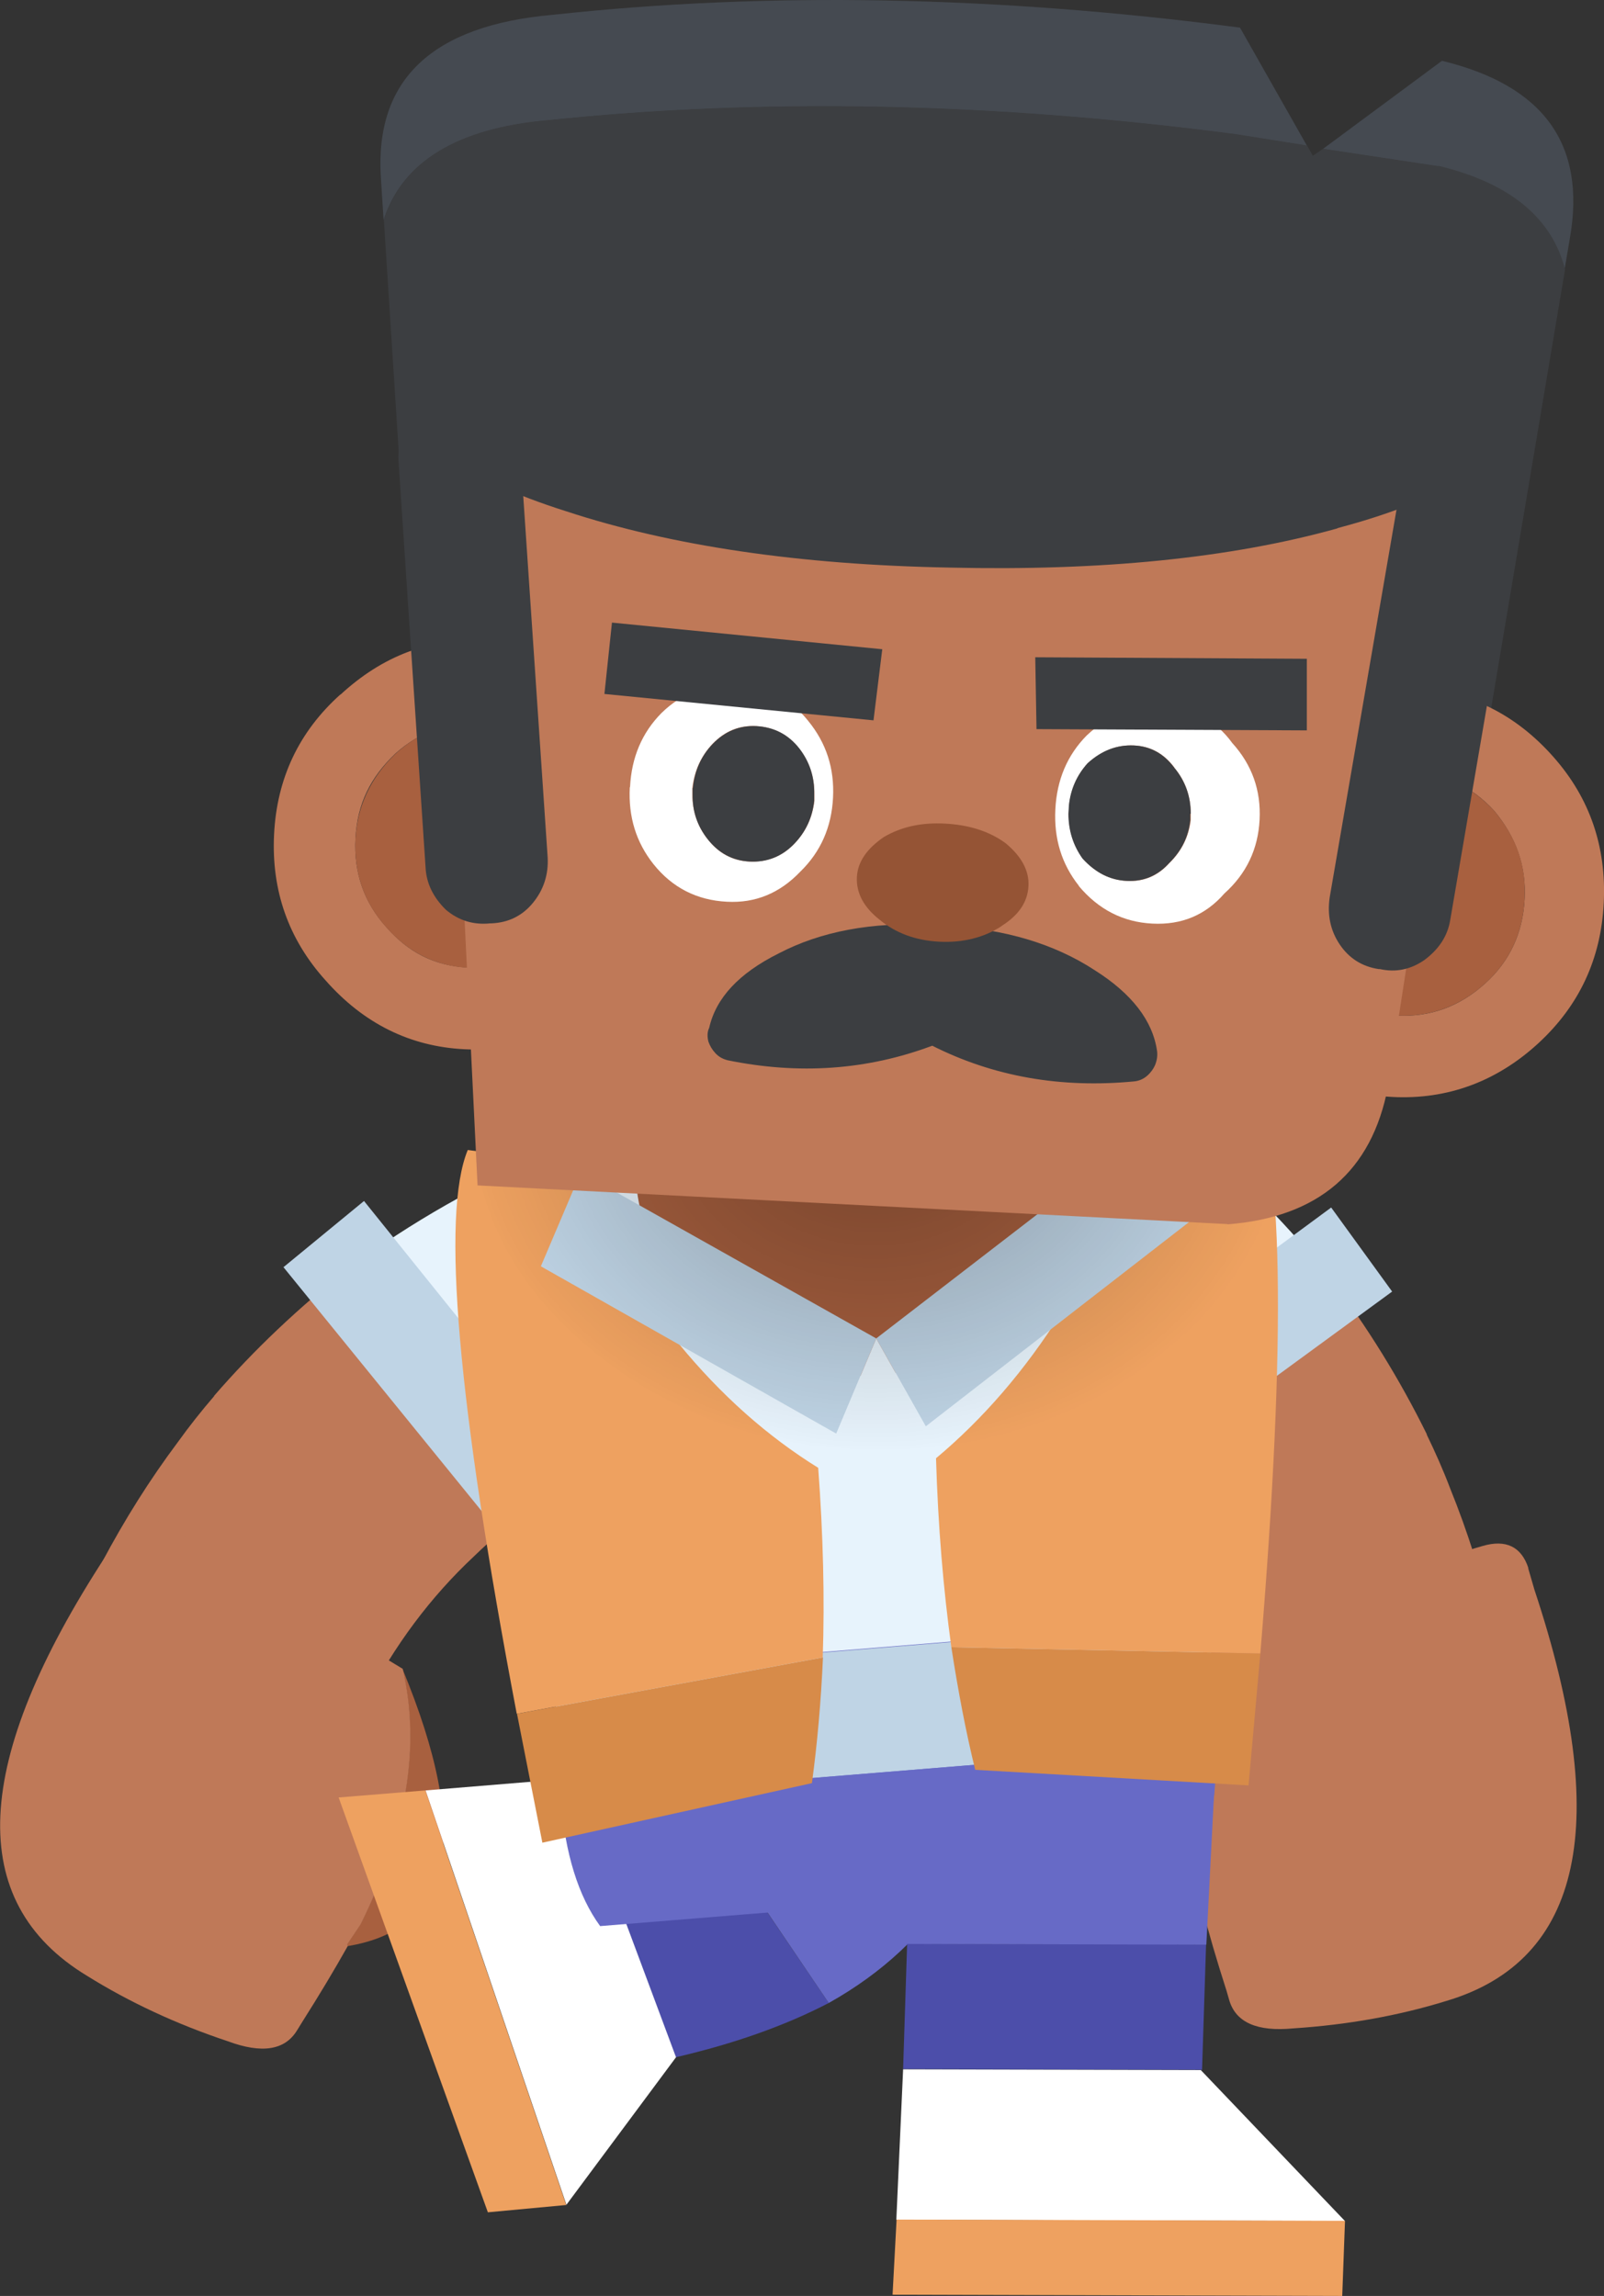 <?xml version="1.0" encoding="UTF-8"?><svg id="Calque_2" xmlns="http://www.w3.org/2000/svg" xmlns:xlink="http://www.w3.org/1999/xlink" viewBox="0 0 63.85 91.38"><rect x="0" y="0" width="63.85" height="91.38" fill="#333333" stroke="none"/><defs><radialGradient id="Dégradé_sans_nom_51" cx="-85.38" cy="91.28" fx="-85.38" fy="91.28" r="13.59" gradientTransform="translate(138.14 135.53) scale(1.21 -1)" gradientUnits="userSpaceOnUse"><stop offset="0" stop-color="#000" stop-opacity=".3"/><stop offset="1" stop-color="#000" stop-opacity="0"/></radialGradient></defs><g id="Calque_1-2"><g id="poses"><g id="arm_0_Layer0_0_FILL"><path d="M56.8,57.09c-1.08-2.19-2.38-4.3-3.91-6.31-3.61,1.3-6.78,3.72-9.51,7.27.66.83,1.26,1.69,1.79,2.57,1.26,2.01,2.15,4.22,2.69,6.64.34,1.57,1.19,2.8,2.56,3.69,1.4.85,2.9,1.12,4.51.81,1.57-.37,2.79-1.26,3.68-2.66.89-1.34,1.17-2.82.82-4.46-.44-1.89-1.01-3.69-1.7-5.39-.28-.74-.6-1.46-.94-2.16Z" fill="#bf7958"/><path d="M41.84,43.05c-1.62.21-2.94.96-3.98,2.24-1,1.31-1.37,2.76-1.13,4.35.18,1.62.89,2.93,2.14,3.94,1.76,1.35,3.26,2.84,4.51,4.48,2.73-3.55,5.9-5.97,9.51-7.27-1.9-2.37-4.13-4.56-6.7-6.55-1.27-.93-2.72-1.33-4.35-1.18Z" fill="#e7f3fc"/></g><g id="arm_0_Layer0_1_FILL"><path d="M55.42,51.41l-2.43-3.35-12,8.85,2.37,3.31,12.05-8.81Z" fill="#bfd4e5"/></g><g id="hand_0_Layer0_0_FILL"><path d="M47.88,75.8l-.31-.9c-.83-4.06-.51-7.48.97-10.27-4.36,5.74-4.59,9.48-.69,11.23l.03-.06Z" fill="#a8603f"/><path d="M60.84,62.41c-.28-.85-.89-1.15-1.82-.88l-10.49,3.1c-1.48,2.79-1.8,6.21-.97,10.27l.31.9-.03.06c.27,1.06.6,2.18.98,3.36l.11.38c.26.9,1.12,1.27,2.56,1.13,2.14-.14,4.17-.5,6.08-1.09,5.43-1.61,6.6-7.07,3.51-16.37l-.25-.86Z" fill="#bf7958"/></g><g id="arm_0_Layer0_0_FILL-2"><path d="M8.51,55.57c1.6-1.85,3.4-3.55,5.39-5.11,3.16,2.18,5.61,5.33,7.35,9.46-.85.64-1.65,1.31-2.39,2.03-1.73,1.62-3.16,3.54-4.29,5.74-.73,1.43-1.87,2.41-3.42,2.92-1.57.47-3.1.35-4.57-.36-1.42-.76-2.38-1.93-2.88-3.52-.52-1.52-.41-3.03.35-4.53.91-1.72,1.92-3.32,3.02-4.79.46-.64.95-1.26,1.46-1.85Z" fill="#bf7958"/><path d="M26.56,45.8c1.51.62,2.6,1.68,3.28,3.19.63,1.53.62,3.02-.01,4.49-.59,1.52-1.61,2.61-3.07,3.26-2.04.86-3.88,1.92-5.51,3.19-1.73-4.13-4.18-7.28-7.35-9.46,2.44-1.81,5.16-3.36,8.15-4.64,1.47-.58,2.98-.59,4.51-.04Z" fill="#e7f3fc"/></g><g id="arm_0_Layer0_1_FILL-2"><path d="M11.29,50.43l3.2-2.63,9.35,11.62-3.14,2.6-9.42-11.59Z" fill="#bfd4e5"/></g><g id="hand_0_Layer0_0_FILL-2"><path d="M13.81,77.39l.53-.79c1.84-3.71,2.4-7.11,1.68-10.18,2.76,6.67,2.03,10.35-2.2,11.04l-.02-.07Z" fill="#a8603f"/><path d="M4.69,61.13c.49-.75,1.15-.88,1.98-.39l9.36,5.68c.72,3.08.16,6.47-1.68,10.18l-.53.79.02.07c-.54.96-1.14,1.96-1.8,3l-.21.34c-.48.8-1.4.95-2.77.44-2.04-.68-3.91-1.55-5.61-2.61-4.84-2.94-4.58-8.52.78-16.73l.46-.77Z" fill="#bf7958"/></g><g id="legBend_0_Layer0_0_FILL"><path d="M26.9,81.88c2.33-.54,4.36-1.26,6.09-2.16l-7.22-10.65c-.76.77-1.76,1.34-3.01,1.72l4.14,11.1Z" fill="#4c4eaa"/><path d="M19.43,88.05l3.11-.29-5.61-16.5-3.45.28,5.94,16.51Z" fill="#eea160"/><path d="M22.54,87.76l4.37-5.88-4.14-11.1-5.83.48,5.61,16.5Z" fill="#fff"/><path d="M38.44,64.09c-1.15-1.31-2.6-2.15-4.35-2.53-1.79-.37-3.35-.16-4.7.63-1.32.78-2.04,1.93-2.18,3.46-.11,1.38-.57,2.51-1.39,3.4h-.05s7.22,10.67,7.22,10.67c4.28-2.4,6.62-6.18,7.02-11.35.14-1.53-.39-2.95-1.58-4.28Z" fill="#676ac6"/></g><g id="leg_0_Layer0_0_FILL"><path d="M47.85,82.38l.16-4.99-11.9-.03-.16,4.99,11.85.03h.05Z" fill="#4c4eaa"/><path d="M53.53,88.39l-5.73-6-11.85-.03-.27,5.99,17.85.05Z" fill="#fff"/><path d="M53.43,91.38l.11-2.99-17.85-.05-.16,2.99,17.9.05Z" fill="#eea160"/><path d="M48.49,68.21c0-1.6-.63-2.96-1.89-4.1-1.23-1.13-2.75-1.7-4.55-1.71s-3.28.56-4.55,1.69c-1.27,1.13-1.91,2.49-1.91,4.09l.53,9.19,11.9.03.47-9.18Z" fill="#676ac6"/></g><g id="body_0_Layer0_0_FILL"><path d="M48.4,69.46l-.26-4.94-26.08,2.12.26,4.94,26.08-2.12Z" fill="#bfd4e5"/><path d="M47.37,74.75c.74-1.33,1.09-3.09,1.03-5.29l-26.08,2.12c.17,2.19.7,3.89,1.57,5.08l23.48-1.9Z" fill="#676ac6"/><path d="M50.21,50.67c.42-3.64-.42-5.31-2.53-5.01l-27.16,2.2c-2.12.04-2.78,1.83-1.99,5.37l3.53,13.39,26.08-2.12,2.07-13.85Z" fill="#e7f3fc"/></g><g id="body_0_Layer0_0_MEMBER_0_FILL"><path d="M40.7,38.77c-1.91-1.55-4.14-2.22-6.68-2.01s-4.69,1.23-6.42,3.08c-1.7,1.94-2.49,4.16-2.36,6.65,0,.17.03.33.07.5.2,2.25,1.19,4.11,2.95,5.57,1.92,1.65,4.15,2.37,6.69,2.16s4.68-1.28,6.41-3.23c1.59-1.73,2.38-3.73,2.35-6,.02-.17.03-.34.02-.5-.13-2.49-1.14-4.57-3.03-6.22Z" fill="#a8603f"/></g><g id="body_0_Layer0_0_MEMBER_1_FILL"><path d="M32.75,65.97l-12.17,2.24c.32,1.61.65,3.32,1.01,5.13l10.73-2.37c.21-1.55.36-3.22.44-5Z" fill="#d78b49"/><path d="M32.75,65.97c.08-2.34.02-4.86-.18-7.55-4.05-2.51-7.37-6.55-9.96-12.12l-3.99-.53c-1.06,2.56-.41,10.04,1.95,22.44l12.17-2.24Z" fill="#eea160"/></g><g id="body_0_Layer0_0_MEMBER_2_FILL"><path d="M50.17,65.81l-12.3-.25c.27,1.75.58,3.38.95,4.88l10.88.62c.17-1.85.32-3.6.47-5.25Z" fill="#d78b49"/><path d="M37.26,58.04c.08,2.7.29,5.2.61,7.52l12.3.25c1.05-12.68.92-20.2-.39-22.57l-3.9,1.17c-1.99,5.94-4.86,10.48-8.62,13.63Z" fill="#eea160"/></g><g id="body_0_Layer0_0_MEMBER_3_FILL"><path d="M23.12,46.66l-1.59,3.74,11.76,6.66,1.59-3.79-11.76-6.61M45.86,44.81l-10.98,8.46,1.97,3.5,10.97-8.51-1.97-3.45Z" fill="#bfd4e5"/><path d="M36.85,56.77l-1.97-3.5-1.59,3.79,3.56-.29Z" fill="#e7f3fc"/></g><g id="shadow_0_Layer0_0_FILL"><path d="M46.45,34.69c-3.14-2.6-6.94-3.9-11.41-3.9s-8.31,1.3-11.53,3.9c-3.14,2.67-4.71,5.85-4.71,9.55s1.57,6.85,4.71,9.45c3.22,2.67,7.06,4,11.53,4s8.27-1.33,11.41-4c3.22-2.6,4.83-5.75,4.83-9.45s-1.61-6.88-4.83-9.55Z" fill="url(#Dégradé_sans_nom_51)"/></g><g id="head_0_Layer0_0_FILL"><path d="M52.02,5.79l-2.66-4.69C39.68-.17,30.56-.34,22,.59c-4.79.42-7.08,2.57-6.84,6.46l.11,1.71c.75-2.33,2.94-3.65,6.56-3.97,8.56-.89,17.68-.71,27.36.56l2.83.45M62.28,10.73l.21-1.24c.66-3.74-1.04-6.09-5.09-7.07l-4.74,3.51,4.57.69c2.84.68,4.52,2.05,5.04,4.12Z" fill="#454a51"/><path d="M57.24,6.61l-4.57-.69-.41.28-.23-.41-2.83-.45c-9.68-1.27-18.8-1.45-27.36-.56-3.62.31-5.81,1.64-6.56,3.97l1.25,19.49c.22,2.92,2.04,4.46,5.47,4.64l31.06,1.6c3.46.18,5.43-1.17,5.92-4.05l3.32-19.71c-.53-2.06-2.21-3.44-5.04-4.12Z" fill="#3c3e41"/></g><g id="head_0_Layer0_1_FILL"><path d="M13.55,27.64c-1.65,1.48-2.53,3.34-2.64,5.57s.57,4.17,2.05,5.81c1.51,1.71,3.35,2.63,5.52,2.74s4.14-.6,5.82-2.15c1.61-1.49,2.48-3.34,2.59-5.57s-.55-4.17-2-5.81c-1.51-1.71-3.37-2.63-5.57-2.74s-4.09.61-5.77,2.16M15.37,36.89c-.88-.98-1.29-2.15-1.22-3.52s.59-2.42,1.58-3.37c.98-.88,2.12-1.29,3.42-1.23,1.36.07,2.49.6,3.37,1.58.88,1.05,1.29,2.22,1.22,3.52-.07,1.36-.6,2.49-1.58,3.37-.98.92-2.16,1.34-3.52,1.27s-2.39-.61-3.27-1.62M50.5,29.54c-1.65,1.48-2.53,3.34-2.64,5.57s.57,4.17,2.05,5.81c1.51,1.71,3.35,2.63,5.52,2.74s4.14-.6,5.82-2.15c1.61-1.49,2.48-3.34,2.59-5.57s-.55-4.17-2-5.81c-1.51-1.71-3.37-2.63-5.57-2.74s-4.09.61-5.77,2.16M52.68,31.91c.98-.88,2.12-1.29,3.42-1.23s2.46.59,3.37,1.58c.88,1.05,1.29,2.22,1.22,3.52-.07,1.36-.6,2.49-1.58,3.37-1.02.92-2.19,1.34-3.52,1.27s-2.39-.61-3.27-1.62c-.92-.98-1.34-2.16-1.27-3.52s.61-2.42,1.63-3.37Z" fill="#bf7958"/><path d="M14.15,33.38c-.07,1.36.34,2.54,1.22,3.52.88,1.01,1.97,1.55,3.27,1.62,1.36.07,2.54-.35,3.52-1.27.98-.88,1.51-2.01,1.58-3.37.07-1.3-.34-2.47-1.22-3.52-.88-.98-2.01-1.51-3.37-1.58s-2.44.34-3.42,1.23c-.98.95-1.51,2.08-1.58,3.37M56.1,30.68c-1.3-.07-2.44.34-3.42,1.23-1.02.95-1.56,2.07-1.63,3.37-.07,1.36.35,2.54,1.27,3.52.88,1.01,1.97,1.55,3.27,1.62s2.5-.35,3.52-1.27c.98-.88,1.51-2.01,1.58-3.37s-.34-2.47-1.22-3.52c-.92-.98-2.04-1.51-3.37-1.58Z" fill="#a8603f"/></g><g id="head_0_Layer0_2_FILL"><path d="M48.86,48.73c3.62-.28,5.75-2.11,6.39-5.48l3.99-25.83-41.79-2.16,1.56,31.92,29.86,1.54Z" fill="#bf7958"/></g><g id="head_0_Layer0_3_FILL"><path d="M25.07,31.34c-.06,1.17.25,2.18.94,3.05.75.94,1.73,1.44,2.93,1.5,1.13.06,2.1-.34,2.92-1.2.81-.79,1.24-1.77,1.3-2.94s-.27-2.18-.99-3.06c-.72-.9-1.65-1.39-2.78-1.45-1.2-.06-2.22.32-3.06,1.14-.78.79-1.19,1.77-1.25,2.94M27.56,31.62v-.25c.08-.7.35-1.28.8-1.76.49-.51,1.07-.75,1.74-.71.7.04,1.27.33,1.71.89.41.52.61,1.13.61,1.83v.25c-.08.66-.34,1.23-.8,1.71-.49.51-1.09.74-1.79.71-.67-.03-1.22-.33-1.66-.89-.41-.52-.61-1.12-.61-1.78M42.94,35.26c.79.94,1.76,1.44,2.93,1.5s2.12-.34,2.87-1.2c.88-.79,1.34-1.77,1.4-2.93.06-1.17-.3-2.19-1.09-3.06-.65-.9-1.56-1.38-2.73-1.44s-2.19.32-3.06,1.14c-.78.79-1.19,1.77-1.25,2.94s.25,2.18.94,3.05M46.74,30.55c.44.52.66,1.14.66,1.84v.25c-.08.66-.36,1.23-.85,1.71-.46.51-1.02.75-1.69.71-.67-.03-1.25-.33-1.76-.89-.37-.52-.56-1.11-.56-1.78l.02-.35c.07-.63.31-1.19.74-1.66.56-.51,1.17-.74,1.84-.71.67.03,1.2.33,1.61.88Z" fill="#fff"/><path d="M27.57,31.37v.25c-.01.67.19,1.26.6,1.78.44.56.99.85,1.66.89.7.04,1.3-.2,1.79-.71.46-.48.72-1.05.79-1.71v-.25c.02-.7-.19-1.31-.59-1.83-.44-.56-1.01-.85-1.71-.89-.67-.03-1.25.2-1.74.71-.46.48-.72,1.06-.79,1.76M47.4,32.39c0-.7-.22-1.31-.66-1.84-.41-.55-.94-.85-1.61-.88-.67-.03-1.28.2-1.84.71-.43.48-.67,1.03-.74,1.66l-.02.35c0,.67.19,1.26.56,1.78.51.56,1.09.86,1.76.89.67.03,1.23-.2,1.69-.71.49-.48.77-1.04.84-1.71v-.25Z" fill="#3c3e41"/></g><g id="head_0_Layer0_3_MEMBER_0_FILL"><path d="M34.77,28.68l.35-2.84-10.76-1.06-.3,2.84,10.71,1.05M41.21,26.16l.05,2.86,10.76.05v-2.85s-10.81-.06-10.81-.06Z" fill="#3c3e41"/></g><g id="head_0_Layer0_3_MEMBER_1_FILL"><path d="M37.06,36.81c-2.36-.12-4.39.26-6.07,1.14-1.58.79-2.49,1.77-2.76,2.96-.08.16-.08.35-.03.55.06.17.15.32.28.46s.29.23.49.28c2.84.58,5.55.39,8.14-.58,2.44,1.23,5.12,1.7,8.04,1.42.2-.02.37-.1.51-.22s.25-.27.32-.43c.08-.2.1-.38.08-.55-.17-1.21-1-2.29-2.49-3.23-1.61-1.05-3.59-1.64-5.92-1.76l-.3-.02-.3-.02Z" fill="#3c3e41"/></g><g id="head_0_Layer0_3_MEMBER_2_FILL"><path d="M39.86,36.86c.69-.43,1.05-.96,1.08-1.6.03-.6-.27-1.17-.91-1.7-.64-.47-1.45-.73-2.41-.78s-1.74.13-2.43.53c-.69.47-1.05,1-1.08,1.6-.03.63.27,1.2.91,1.7.64.53,1.43.82,2.36.87s1.79-.16,2.49-.62Z" fill="#955435"/></g><g id="head_0_Layer0_4_FILL"><path d="M18.21,15.81h-.05c-.67.06-1.24.37-1.7.91-.46.48-.65,1.05-.59,1.72l1.07,16.08c.03.64.31,1.2.81,1.69.51.43,1.1.61,1.77.54h.05c.67-.03,1.22-.3,1.64-.81s.63-1.12.59-1.82l-1.08-15.98c-.06-.7-.35-1.27-.86-1.7-.48-.43-1.04-.64-1.67-.64M56.63,18.34c-.52.37-.85.91-.98,1.6l-2.72,15.78c-.1.7.03,1.32.4,1.87.37.55.89.88,1.55.98h.05c.63.14,1.22.02,1.77-.36.59-.44.93-.97,1.03-1.6l2.72-15.88c.13-.66,0-1.25-.41-1.77-.4-.59-.94-.95-1.6-1.08h-.05c-.66-.07-1.26.08-1.78.46Z" fill="#3c3e41"/></g><g id="head_0_Layer0_5_FILL"><path d="M53.24,21.02c4.33-1.15,6.54-2.62,6.64-4.41s-1.96-3.32-6.17-4.67c-4.14-1.35-9.22-2.09-15.25-2.24-5.97-.11-11.12.41-15.45,1.56-4.3,1.18-6.5,2.65-6.59,4.42s1.95,3.35,6.12,4.67c4.2,1.38,9.29,2.13,15.25,2.24,6.03.14,11.18-.37,15.45-1.56Z" fill="#3c3e41"/></g></g></g></svg>